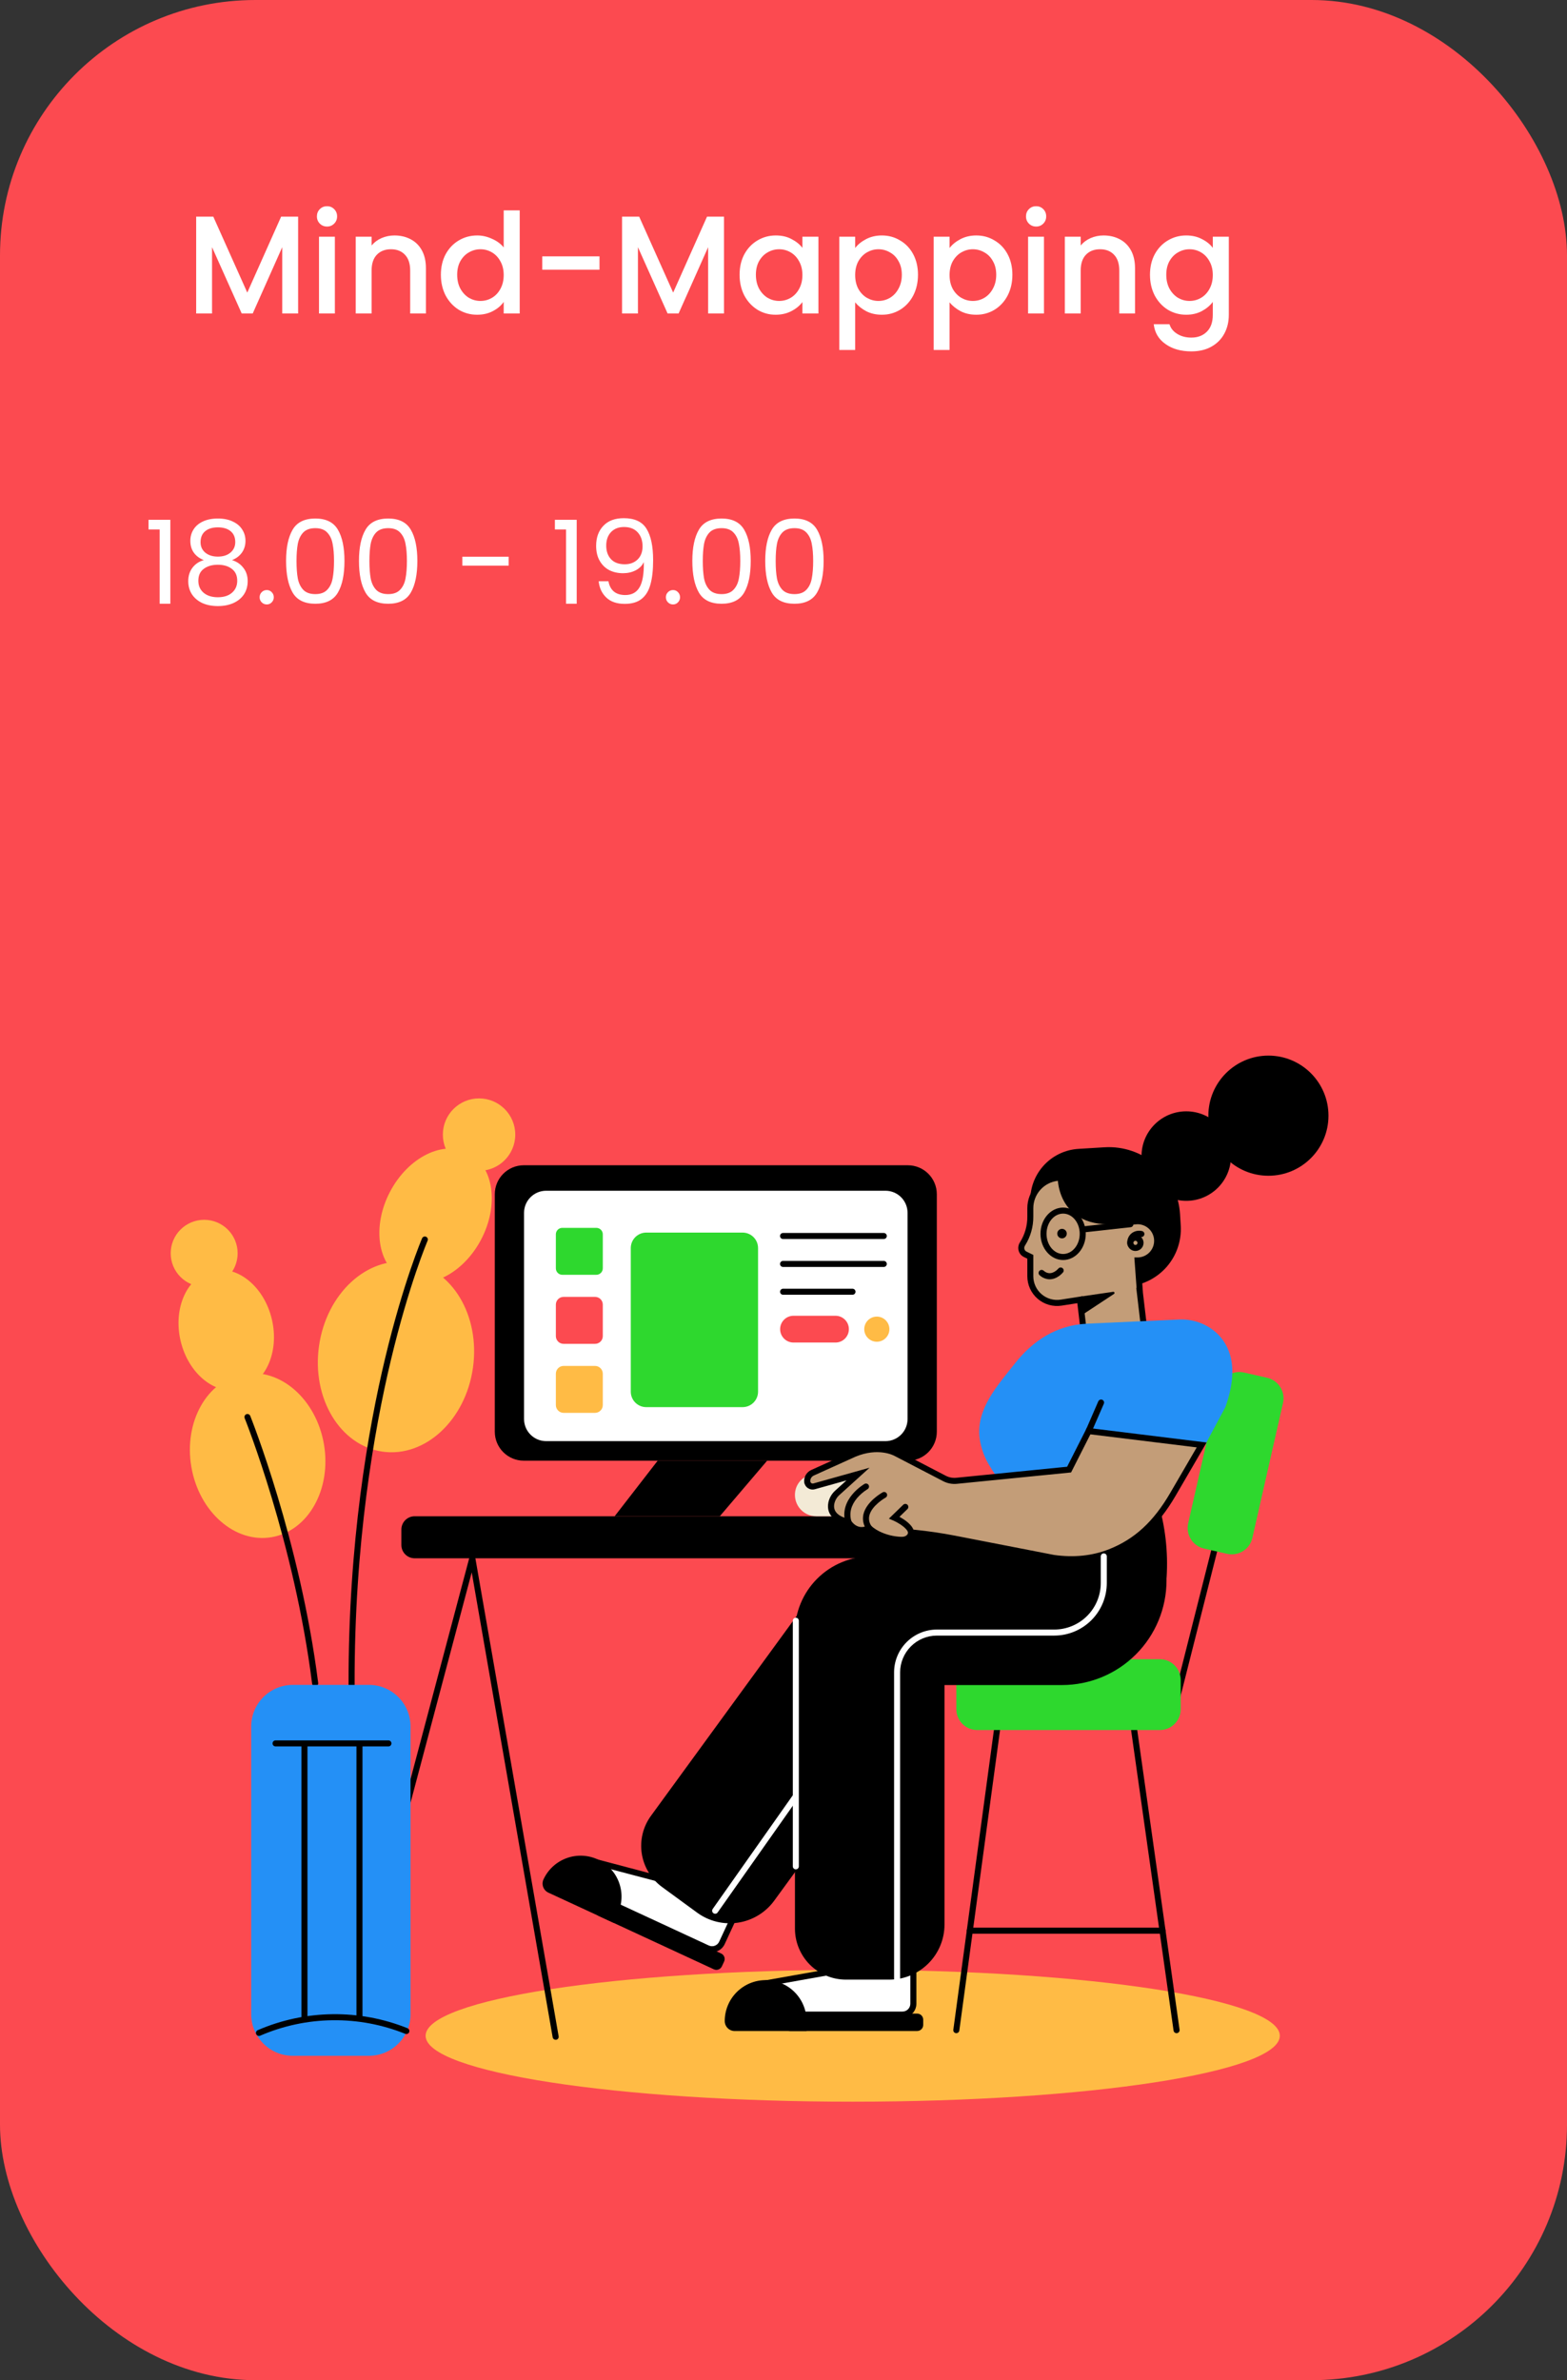 <svg width="135" height="205" viewBox="0 0 135 205" fill="none" xmlns="http://www.w3.org/2000/svg">
<rect x="0" y="0" width="135" height="205" fill="#333333" stroke="none"/>
<g clip-path="url(#clip0_425_996)">
<rect width="135" height="205" rx="22" fill="#FC4A50"/>
<path d="M12.795 45.6V44.77H14.675V52H13.755V45.6H12.795ZM17.558 48.24C17.185 48.093 16.898 47.88 16.698 47.6C16.498 47.32 16.398 46.98 16.398 46.58C16.398 46.22 16.488 45.897 16.668 45.61C16.848 45.317 17.115 45.087 17.468 44.92C17.828 44.747 18.262 44.66 18.768 44.66C19.275 44.66 19.705 44.747 20.058 44.92C20.418 45.087 20.688 45.317 20.868 45.61C21.055 45.897 21.148 46.22 21.148 46.58C21.148 46.967 21.045 47.307 20.838 47.6C20.631 47.887 20.348 48.1 19.988 48.24C20.401 48.367 20.728 48.59 20.968 48.91C21.215 49.223 21.338 49.603 21.338 50.05C21.338 50.483 21.232 50.863 21.018 51.19C20.805 51.51 20.502 51.76 20.108 51.94C19.721 52.113 19.275 52.2 18.768 52.2C18.262 52.2 17.815 52.113 17.428 51.94C17.048 51.76 16.752 51.51 16.538 51.19C16.325 50.863 16.218 50.483 16.218 50.05C16.218 49.603 16.338 49.22 16.578 48.9C16.818 48.58 17.145 48.36 17.558 48.24ZM20.268 46.69C20.268 46.283 20.135 45.97 19.868 45.75C19.602 45.53 19.235 45.42 18.768 45.42C18.308 45.42 17.945 45.53 17.678 45.75C17.412 45.97 17.278 46.287 17.278 46.7C17.278 47.073 17.415 47.373 17.688 47.6C17.968 47.827 18.328 47.94 18.768 47.94C19.215 47.94 19.575 47.827 19.848 47.6C20.128 47.367 20.268 47.063 20.268 46.69ZM18.768 48.64C18.275 48.64 17.872 48.757 17.558 48.99C17.245 49.217 17.088 49.56 17.088 50.02C17.088 50.447 17.238 50.79 17.538 51.05C17.845 51.31 18.255 51.44 18.768 51.44C19.282 51.44 19.688 51.31 19.988 51.05C20.288 50.79 20.438 50.447 20.438 50.02C20.438 49.573 20.285 49.233 19.978 49C19.672 48.76 19.268 48.64 18.768 48.64ZM22.987 52.06C22.813 52.06 22.667 52 22.547 51.88C22.427 51.76 22.367 51.613 22.367 51.44C22.367 51.267 22.427 51.12 22.547 51C22.667 50.88 22.813 50.82 22.987 50.82C23.153 50.82 23.293 50.88 23.407 51C23.527 51.12 23.587 51.267 23.587 51.44C23.587 51.613 23.527 51.76 23.407 51.88C23.293 52 23.153 52.06 22.987 52.06ZM24.646 48.31C24.646 47.163 24.833 46.27 25.206 45.63C25.58 44.983 26.233 44.66 27.166 44.66C28.093 44.66 28.743 44.983 29.116 45.63C29.49 46.27 29.676 47.163 29.676 48.31C29.676 49.477 29.49 50.383 29.116 51.03C28.743 51.677 28.093 52 27.166 52C26.233 52 25.58 51.677 25.206 51.03C24.833 50.383 24.646 49.477 24.646 48.31ZM28.776 48.31C28.776 47.73 28.736 47.24 28.656 46.84C28.583 46.433 28.426 46.107 28.186 45.86C27.953 45.613 27.613 45.49 27.166 45.49C26.713 45.49 26.366 45.613 26.126 45.86C25.893 46.107 25.736 46.433 25.656 46.84C25.583 47.24 25.546 47.73 25.546 48.31C25.546 48.91 25.583 49.413 25.656 49.82C25.736 50.227 25.893 50.553 26.126 50.8C26.366 51.047 26.713 51.17 27.166 51.17C27.613 51.17 27.953 51.047 28.186 50.8C28.426 50.553 28.583 50.227 28.656 49.82C28.736 49.413 28.776 48.91 28.776 48.31ZM30.926 48.31C30.926 47.163 31.112 46.27 31.486 45.63C31.859 44.983 32.512 44.66 33.446 44.66C34.372 44.66 35.022 44.983 35.396 45.63C35.769 46.27 35.956 47.163 35.956 48.31C35.956 49.477 35.769 50.383 35.396 51.03C35.022 51.677 34.372 52 33.446 52C32.512 52 31.859 51.677 31.486 51.03C31.112 50.383 30.926 49.477 30.926 48.31ZM35.056 48.31C35.056 47.73 35.016 47.24 34.936 46.84C34.862 46.433 34.706 46.107 34.466 45.86C34.232 45.613 33.892 45.49 33.446 45.49C32.992 45.49 32.646 45.613 32.406 45.86C32.172 46.107 32.016 46.433 31.936 46.84C31.862 47.24 31.826 47.73 31.826 48.31C31.826 48.91 31.862 49.413 31.936 49.82C32.016 50.227 32.172 50.553 32.406 50.8C32.646 51.047 32.992 51.17 33.446 51.17C33.892 51.17 34.232 51.047 34.466 50.8C34.706 50.553 34.862 50.227 34.936 49.82C35.016 49.413 35.056 48.91 35.056 48.31ZM43.821 47.95V48.72H39.831V47.95H43.821ZM47.805 45.6V44.77H49.685V52H48.765V45.6H47.805ZM52.418 50.06C52.485 50.44 52.638 50.733 52.878 50.94C53.125 51.147 53.455 51.25 53.868 51.25C54.421 51.25 54.828 51.033 55.088 50.6C55.355 50.167 55.481 49.437 55.468 48.41C55.328 48.71 55.095 48.947 54.768 49.12C54.441 49.287 54.078 49.37 53.678 49.37C53.231 49.37 52.831 49.28 52.478 49.1C52.131 48.913 51.858 48.643 51.658 48.29C51.458 47.937 51.358 47.51 51.358 47.01C51.358 46.297 51.565 45.723 51.978 45.29C52.391 44.85 52.978 44.63 53.738 44.63C54.671 44.63 55.325 44.933 55.698 45.54C56.078 46.147 56.268 47.05 56.268 48.25C56.268 49.09 56.191 49.783 56.038 50.33C55.891 50.877 55.638 51.293 55.278 51.58C54.925 51.867 54.438 52.01 53.818 52.01C53.138 52.01 52.608 51.827 52.228 51.46C51.848 51.093 51.631 50.627 51.578 50.06H52.418ZM53.828 48.6C54.275 48.6 54.641 48.463 54.928 48.19C55.215 47.91 55.358 47.533 55.358 47.06C55.358 46.56 55.218 46.157 54.938 45.85C54.658 45.543 54.265 45.39 53.758 45.39C53.291 45.39 52.918 45.537 52.638 45.83C52.365 46.123 52.228 46.51 52.228 46.99C52.228 47.477 52.365 47.867 52.638 48.16C52.911 48.453 53.308 48.6 53.828 48.6ZM57.987 52.06C57.813 52.06 57.667 52 57.547 51.88C57.427 51.76 57.367 51.613 57.367 51.44C57.367 51.267 57.427 51.12 57.547 51C57.667 50.88 57.813 50.82 57.987 50.82C58.153 50.82 58.293 50.88 58.407 51C58.527 51.12 58.587 51.267 58.587 51.44C58.587 51.613 58.527 51.76 58.407 51.88C58.293 52 58.153 52.06 57.987 52.06ZM59.646 48.31C59.646 47.163 59.833 46.27 60.206 45.63C60.58 44.983 61.233 44.66 62.166 44.66C63.093 44.66 63.743 44.983 64.116 45.63C64.49 46.27 64.676 47.163 64.676 48.31C64.676 49.477 64.49 50.383 64.116 51.03C63.743 51.677 63.093 52 62.166 52C61.233 52 60.58 51.677 60.206 51.03C59.833 50.383 59.646 49.477 59.646 48.31ZM63.776 48.31C63.776 47.73 63.736 47.24 63.656 46.84C63.583 46.433 63.426 46.107 63.186 45.86C62.953 45.613 62.613 45.49 62.166 45.49C61.713 45.49 61.366 45.613 61.126 45.86C60.893 46.107 60.736 46.433 60.656 46.84C60.583 47.24 60.546 47.73 60.546 48.31C60.546 48.91 60.583 49.413 60.656 49.82C60.736 50.227 60.893 50.553 61.126 50.8C61.366 51.047 61.713 51.17 62.166 51.17C62.613 51.17 62.953 51.047 63.186 50.8C63.426 50.553 63.583 50.227 63.656 49.82C63.736 49.413 63.776 48.91 63.776 48.31ZM65.926 48.31C65.926 47.163 66.112 46.27 66.486 45.63C66.859 44.983 67.512 44.66 68.446 44.66C69.372 44.66 70.022 44.983 70.396 45.63C70.769 46.27 70.956 47.163 70.956 48.31C70.956 49.477 70.769 50.383 70.396 51.03C70.022 51.677 69.372 52 68.446 52C67.512 52 66.859 51.677 66.486 51.03C66.112 50.383 65.926 49.477 65.926 48.31ZM70.056 48.31C70.056 47.73 70.016 47.24 69.936 46.84C69.862 46.433 69.706 46.107 69.466 45.86C69.232 45.613 68.892 45.49 68.446 45.49C67.992 45.49 67.646 45.613 67.406 45.86C67.172 46.107 67.016 46.433 66.936 46.84C66.862 47.24 66.826 47.73 66.826 48.31C66.826 48.91 66.862 49.413 66.936 49.82C67.016 50.227 67.172 50.553 67.406 50.8C67.646 51.047 67.992 51.17 68.446 51.17C68.892 51.17 69.232 51.047 69.466 50.8C69.706 50.553 69.862 50.227 69.936 49.82C70.016 49.413 70.056 48.91 70.056 48.31Z" fill="white"/>
<path d="M25.684 18.66V27H24.316V21.288L21.772 27H20.824L18.268 21.288V27H16.9V18.66H18.376L21.304 25.2L24.22 18.66H25.684ZM28.178 19.512C27.93 19.512 27.722 19.428 27.554 19.26C27.386 19.092 27.302 18.884 27.302 18.636C27.302 18.388 27.386 18.18 27.554 18.012C27.722 17.844 27.93 17.76 28.178 17.76C28.418 17.76 28.622 17.844 28.79 18.012C28.958 18.18 29.042 18.388 29.042 18.636C29.042 18.884 28.958 19.092 28.79 19.26C28.622 19.428 28.418 19.512 28.178 19.512ZM28.85 20.388V27H27.482V20.388H28.85ZM33.982 20.28C34.502 20.28 34.966 20.388 35.374 20.604C35.79 20.82 36.114 21.14 36.346 21.564C36.578 21.988 36.694 22.5 36.694 23.1V27H35.338V23.304C35.338 22.712 35.19 22.26 34.894 21.948C34.598 21.628 34.194 21.468 33.682 21.468C33.17 21.468 32.762 21.628 32.458 21.948C32.162 22.26 32.014 22.712 32.014 23.304V27H30.646V20.388H32.014V21.144C32.238 20.872 32.522 20.66 32.866 20.508C33.218 20.356 33.59 20.28 33.982 20.28ZM37.983 23.664C37.983 23 38.119 22.412 38.391 21.9C38.671 21.388 39.047 20.992 39.519 20.712C39.999 20.424 40.531 20.28 41.115 20.28C41.547 20.28 41.971 20.376 42.387 20.568C42.811 20.752 43.147 21 43.395 21.312V18.12H44.775V27H43.395V26.004C43.171 26.324 42.859 26.588 42.459 26.796C42.067 27.004 41.615 27.108 41.103 27.108C40.527 27.108 39.999 26.964 39.519 26.676C39.047 26.38 38.671 25.972 38.391 25.452C38.119 24.924 37.983 24.328 37.983 23.664ZM43.395 23.688C43.395 23.232 43.299 22.836 43.107 22.5C42.923 22.164 42.679 21.908 42.375 21.732C42.071 21.556 41.743 21.468 41.391 21.468C41.039 21.468 40.711 21.556 40.407 21.732C40.103 21.9 39.855 22.152 39.663 22.488C39.479 22.816 39.387 23.208 39.387 23.664C39.387 24.12 39.479 24.52 39.663 24.864C39.855 25.208 40.103 25.472 40.407 25.656C40.719 25.832 41.047 25.92 41.391 25.92C41.743 25.92 42.071 25.832 42.375 25.656C42.679 25.48 42.923 25.224 43.107 24.888C43.299 24.544 43.395 24.144 43.395 23.688ZM51.648 22.08V23.232H46.716V22.08H51.648ZM62.375 18.66V27H61.007V21.288L58.463 27H57.515L54.959 21.288V27H53.591V18.66H55.067L57.995 25.2L60.911 18.66H62.375ZM63.717 23.664C63.717 23 63.853 22.412 64.125 21.9C64.405 21.388 64.781 20.992 65.253 20.712C65.733 20.424 66.261 20.28 66.837 20.28C67.357 20.28 67.809 20.384 68.193 20.592C68.585 20.792 68.897 21.044 69.129 21.348V20.388H70.509V27H69.129V26.016C68.897 26.328 68.581 26.588 68.181 26.796C67.781 27.004 67.325 27.108 66.813 27.108C66.245 27.108 65.725 26.964 65.253 26.676C64.781 26.38 64.405 25.972 64.125 25.452C63.853 24.924 63.717 24.328 63.717 23.664ZM69.129 23.688C69.129 23.232 69.033 22.836 68.841 22.5C68.657 22.164 68.413 21.908 68.109 21.732C67.805 21.556 67.477 21.468 67.125 21.468C66.773 21.468 66.445 21.556 66.141 21.732C65.837 21.9 65.589 22.152 65.397 22.488C65.213 22.816 65.121 23.208 65.121 23.664C65.121 24.12 65.213 24.52 65.397 24.864C65.589 25.208 65.837 25.472 66.141 25.656C66.453 25.832 66.781 25.92 67.125 25.92C67.477 25.92 67.805 25.832 68.109 25.656C68.413 25.48 68.657 25.224 68.841 24.888C69.033 24.544 69.129 24.144 69.129 23.688ZM73.674 21.36C73.906 21.056 74.222 20.8 74.622 20.592C75.022 20.384 75.474 20.28 75.978 20.28C76.554 20.28 77.078 20.424 77.55 20.712C78.03 20.992 78.406 21.388 78.678 21.9C78.95 22.412 79.086 23 79.086 23.664C79.086 24.328 78.95 24.924 78.678 25.452C78.406 25.972 78.03 26.38 77.55 26.676C77.078 26.964 76.554 27.108 75.978 27.108C75.474 27.108 75.026 27.008 74.634 26.808C74.242 26.6 73.922 26.344 73.674 26.04V30.144H72.306V20.388H73.674V21.36ZM77.694 23.664C77.694 23.208 77.598 22.816 77.406 22.488C77.222 22.152 76.974 21.9 76.662 21.732C76.358 21.556 76.03 21.468 75.678 21.468C75.334 21.468 75.006 21.556 74.694 21.732C74.39 21.908 74.142 22.164 73.95 22.5C73.766 22.836 73.674 23.232 73.674 23.688C73.674 24.144 73.766 24.544 73.95 24.888C74.142 25.224 74.39 25.48 74.694 25.656C75.006 25.832 75.334 25.92 75.678 25.92C76.03 25.92 76.358 25.832 76.662 25.656C76.974 25.472 77.222 25.208 77.406 24.864C77.598 24.52 77.694 24.12 77.694 23.664ZM81.807 21.36C82.039 21.056 82.355 20.8 82.755 20.592C83.155 20.384 83.607 20.28 84.111 20.28C84.687 20.28 85.211 20.424 85.683 20.712C86.163 20.992 86.539 21.388 86.811 21.9C87.083 22.412 87.219 23 87.219 23.664C87.219 24.328 87.083 24.924 86.811 25.452C86.539 25.972 86.163 26.38 85.683 26.676C85.211 26.964 84.687 27.108 84.111 27.108C83.607 27.108 83.159 27.008 82.767 26.808C82.375 26.6 82.055 26.344 81.807 26.04V30.144H80.439V20.388H81.807V21.36ZM85.827 23.664C85.827 23.208 85.731 22.816 85.539 22.488C85.355 22.152 85.107 21.9 84.795 21.732C84.491 21.556 84.163 21.468 83.811 21.468C83.467 21.468 83.139 21.556 82.827 21.732C82.523 21.908 82.275 22.164 82.083 22.5C81.899 22.836 81.807 23.232 81.807 23.688C81.807 24.144 81.899 24.544 82.083 24.888C82.275 25.224 82.523 25.48 82.827 25.656C83.139 25.832 83.467 25.92 83.811 25.92C84.163 25.92 84.491 25.832 84.795 25.656C85.107 25.472 85.355 25.208 85.539 24.864C85.731 24.52 85.827 24.12 85.827 23.664ZM89.268 19.512C89.02 19.512 88.812 19.428 88.644 19.26C88.476 19.092 88.392 18.884 88.392 18.636C88.392 18.388 88.476 18.18 88.644 18.012C88.812 17.844 89.02 17.76 89.268 17.76C89.508 17.76 89.712 17.844 89.88 18.012C90.048 18.18 90.132 18.388 90.132 18.636C90.132 18.884 90.048 19.092 89.88 19.26C89.712 19.428 89.508 19.512 89.268 19.512ZM89.94 20.388V27H88.572V20.388H89.94ZM95.072 20.28C95.592 20.28 96.056 20.388 96.464 20.604C96.88 20.82 97.204 21.14 97.436 21.564C97.668 21.988 97.784 22.5 97.784 23.1V27H96.428V23.304C96.428 22.712 96.28 22.26 95.984 21.948C95.688 21.628 95.284 21.468 94.772 21.468C94.26 21.468 93.852 21.628 93.548 21.948C93.252 22.26 93.104 22.712 93.104 23.304V27H91.736V20.388H93.104V21.144C93.328 20.872 93.612 20.66 93.956 20.508C94.308 20.356 94.68 20.28 95.072 20.28ZM102.193 20.28C102.705 20.28 103.157 20.384 103.549 20.592C103.949 20.792 104.261 21.044 104.485 21.348V20.388H105.865V27.108C105.865 27.716 105.737 28.256 105.481 28.728C105.225 29.208 104.853 29.584 104.365 29.856C103.885 30.128 103.309 30.264 102.637 30.264C101.741 30.264 100.997 30.052 100.405 29.628C99.813 29.212 99.477 28.644 99.397 27.924H100.753C100.857 28.268 101.077 28.544 101.413 28.752C101.757 28.968 102.165 29.076 102.637 29.076C103.189 29.076 103.633 28.908 103.969 28.572C104.313 28.236 104.485 27.748 104.485 27.108V26.004C104.253 26.316 103.937 26.58 103.537 26.796C103.145 27.004 102.697 27.108 102.193 27.108C101.617 27.108 101.089 26.964 100.609 26.676C100.137 26.38 99.761 25.972 99.481 25.452C99.209 24.924 99.073 24.328 99.073 23.664C99.073 23 99.209 22.412 99.481 21.9C99.761 21.388 100.137 20.992 100.609 20.712C101.089 20.424 101.617 20.28 102.193 20.28ZM104.485 23.688C104.485 23.232 104.389 22.836 104.197 22.5C104.013 22.164 103.769 21.908 103.465 21.732C103.161 21.556 102.833 21.468 102.481 21.468C102.129 21.468 101.801 21.556 101.497 21.732C101.193 21.9 100.945 22.152 100.753 22.488C100.569 22.816 100.477 23.208 100.477 23.664C100.477 24.12 100.569 24.52 100.753 24.864C100.945 25.208 101.193 25.472 101.497 25.656C101.809 25.832 102.137 25.92 102.481 25.92C102.833 25.92 103.161 25.832 103.465 25.656C103.769 25.48 104.013 25.224 104.197 24.888C104.389 24.544 104.485 24.144 104.485 23.688Z" fill="white"/>
<path d="M73.462 181.014C93.784 181.014 110.258 178.472 110.258 175.337C110.258 172.201 93.784 169.66 73.462 169.66C53.141 169.66 36.667 172.201 36.667 175.337C36.667 178.472 53.141 181.014 73.462 181.014Z" fill="#FFBB45"/>
<path d="M51.508 163.905L51.316 164.319C51.195 164.581 51.309 164.891 51.571 165.013L61.498 169.612C61.76 169.734 62.07 169.62 62.191 169.358L62.383 168.944C62.505 168.682 62.391 168.371 62.129 168.25L52.202 163.65C51.94 163.529 51.629 163.643 51.508 163.905Z" fill="black"/>
<path d="M51.717 160.488L56.657 161.788L63.33 164.881L62.191 167.34C62.087 167.565 61.898 167.739 61.665 167.825C61.432 167.91 61.175 167.899 60.95 167.795L52.166 163.726L51.717 160.488Z" fill="white"/>
<path d="M61.341 168.14C61.168 168.14 60.998 168.102 60.841 168.029L51.928 163.902L51.408 160.132L56.769 161.548L63.676 164.76L62.427 167.456C62.33 167.661 62.176 167.835 61.983 167.956C61.791 168.077 61.569 168.141 61.341 168.14V168.14ZM52.405 163.55L61.059 167.56C61.14 167.598 61.227 167.62 61.317 167.624C61.406 167.628 61.495 167.614 61.578 167.583C61.662 167.552 61.739 167.505 61.805 167.445C61.87 167.384 61.923 167.311 61.96 167.23L62.991 165.006L56.569 162.03L52.028 160.835L52.405 163.55Z" fill="black"/>
<path d="M52.86 165.608L47.241 163.008C47.035 162.912 46.875 162.738 46.796 162.524C46.718 162.31 46.727 162.074 46.823 161.867V161.867C47.216 161.019 47.93 160.362 48.807 160.041C49.685 159.719 50.654 159.759 51.503 160.151V160.151C51.923 160.346 52.3 160.621 52.614 160.962C52.927 161.302 53.171 161.701 53.33 162.136C53.489 162.571 53.562 163.032 53.542 163.495C53.523 163.957 53.413 164.412 53.219 164.831L52.86 165.608Z" fill="black"/>
<path d="M97.082 110.796L94.2 110.971C92.883 111.051 91.588 110.605 90.6 109.73C89.613 108.856 89.013 107.625 88.932 106.308L88.77 103.629C88.735 103.049 88.814 102.468 89.003 101.919C89.193 101.37 89.489 100.864 89.874 100.429C90.259 99.995 90.726 99.64 91.248 99.386C91.77 99.132 92.337 98.984 92.917 98.949L95.163 98.812C96.789 98.715 98.386 99.267 99.605 100.347C100.824 101.426 101.564 102.946 101.663 104.571L101.723 105.559C101.802 106.869 101.357 108.157 100.487 109.139C99.617 110.121 98.392 110.717 97.082 110.796V110.796Z" fill="black"/>
<path d="M47.872 175.68C47.81 175.681 47.75 175.66 47.702 175.62C47.654 175.581 47.622 175.525 47.612 175.464L40.64 135.423L30.006 175.443C29.987 175.508 29.943 175.562 29.885 175.595C29.826 175.628 29.757 175.637 29.692 175.621C29.627 175.604 29.571 175.562 29.535 175.505C29.5 175.448 29.488 175.379 29.503 175.313L40.744 133L48.128 175.38C48.14 175.447 48.124 175.516 48.086 175.573C48.047 175.629 47.987 175.667 47.92 175.68C47.904 175.681 47.888 175.681 47.872 175.68Z" fill="black"/>
<path d="M88.368 130.592H35.722C35.091 130.592 34.579 131.104 34.579 131.735V133.069C34.579 133.7 35.091 134.211 35.722 134.211H88.368C88.999 134.211 89.511 133.7 89.511 133.069V131.735C89.511 131.104 88.999 130.592 88.368 130.592Z" fill="black"/>
<path d="M78.21 100.361H45.125C43.745 100.361 42.627 101.479 42.627 102.859V123.307C42.627 124.687 43.745 125.805 45.125 125.805H78.21C79.59 125.805 80.709 124.687 80.709 123.307V102.859C80.709 101.479 79.59 100.361 78.21 100.361Z" fill="black"/>
<path d="M76.284 102.556H47.052C46 102.556 45.147 103.409 45.147 104.461V122.217C45.147 123.269 46 124.122 47.052 124.122H76.284C77.335 124.122 78.188 123.269 78.188 122.217V104.461C78.188 103.409 77.335 102.556 76.284 102.556Z" fill="white"/>
<path d="M63.974 106.16H55.677C54.94 106.16 54.343 106.757 54.343 107.494V119.861C54.343 120.597 54.94 121.194 55.677 121.194H63.974C64.71 121.194 65.308 120.597 65.308 119.861V107.494C65.308 106.757 64.71 106.16 63.974 106.16Z" fill="#2ED82E"/>
<path d="M51.374 105.752H48.445C48.137 105.752 47.888 106.001 47.888 106.309V109.238C47.888 109.546 48.137 109.796 48.445 109.796H51.374C51.682 109.796 51.932 109.546 51.932 109.238V106.309C51.932 106.001 51.682 105.752 51.374 105.752Z" fill="#2ED82E"/>
<path d="M51.266 111.698H48.553C48.185 111.698 47.888 111.996 47.888 112.363V115.077C47.888 115.444 48.185 115.742 48.553 115.742H51.266C51.634 115.742 51.932 115.444 51.932 115.077V112.363C51.932 111.996 51.634 111.698 51.266 111.698Z" fill="#FC4A50"/>
<path d="M51.258 117.643H48.561C48.189 117.643 47.888 117.944 47.888 118.316V121.014C47.888 121.386 48.189 121.687 48.561 121.687H51.258C51.63 121.687 51.932 121.386 51.932 121.014V118.316C51.932 117.944 51.63 117.643 51.258 117.643Z" fill="#FFBB45"/>
<path d="M76.139 106.714H67.46C67.391 106.714 67.325 106.686 67.276 106.638C67.228 106.589 67.2 106.523 67.2 106.454C67.2 106.385 67.228 106.319 67.276 106.27C67.325 106.221 67.391 106.194 67.46 106.194H76.139C76.208 106.194 76.274 106.221 76.323 106.27C76.372 106.319 76.399 106.385 76.399 106.454C76.399 106.523 76.372 106.589 76.323 106.638C76.274 106.686 76.208 106.714 76.139 106.714Z" fill="black"/>
<path d="M76.139 109.12H67.46C67.391 109.12 67.325 109.093 67.276 109.044C67.228 108.995 67.2 108.929 67.2 108.86C67.2 108.791 67.228 108.725 67.276 108.676C67.325 108.627 67.391 108.6 67.46 108.6H76.139C76.208 108.6 76.274 108.627 76.323 108.676C76.372 108.725 76.399 108.791 76.399 108.86C76.399 108.929 76.372 108.995 76.323 109.044C76.274 109.093 76.208 109.12 76.139 109.12Z" fill="black"/>
<path d="M73.444 111.515H67.464C67.395 111.515 67.329 111.487 67.28 111.438C67.231 111.39 67.204 111.324 67.204 111.255C67.204 111.186 67.231 111.12 67.28 111.071C67.329 111.022 67.395 110.995 67.464 110.995H73.444C73.513 110.995 73.579 111.022 73.628 111.071C73.677 111.12 73.704 111.186 73.704 111.255C73.704 111.324 73.677 111.39 73.628 111.438C73.579 111.487 73.513 111.515 73.444 111.515Z" fill="black"/>
<path d="M71.979 113.324H68.363C67.726 113.324 67.21 113.84 67.21 114.477C67.21 115.114 67.726 115.63 68.363 115.63H71.979C72.616 115.63 73.132 115.114 73.132 114.477C73.132 113.84 72.616 113.324 71.979 113.324Z" fill="#FC4A50"/>
<path d="M75.54 115.561C76.138 115.561 76.623 115.077 76.623 114.479C76.623 113.881 76.138 113.396 75.54 113.396C74.942 113.396 74.457 113.881 74.457 114.479C74.457 115.077 74.942 115.561 75.54 115.561Z" fill="#FFBB45"/>
<path d="M62.011 130.592H52.952L56.661 125.805H66.091L62.011 130.592Z" fill="black"/>
<path d="M101.181 147.361C101.16 147.361 101.138 147.358 101.117 147.353C101.084 147.345 101.053 147.33 101.026 147.309C100.998 147.289 100.975 147.263 100.958 147.234C100.94 147.205 100.929 147.172 100.924 147.138C100.919 147.105 100.92 147.07 100.929 147.037L104.35 133.517C104.368 133.45 104.411 133.393 104.47 133.358C104.53 133.323 104.601 133.313 104.668 133.33C104.735 133.347 104.792 133.39 104.827 133.45C104.862 133.509 104.872 133.58 104.855 133.647L101.433 147.167C101.419 147.223 101.386 147.272 101.34 147.307C101.295 147.342 101.239 147.361 101.181 147.361Z" fill="black"/>
<path d="M82.389 175.112C82.378 175.113 82.366 175.113 82.354 175.112C82.32 175.107 82.288 175.096 82.258 175.079C82.229 175.062 82.203 175.039 82.182 175.012C82.161 174.985 82.146 174.954 82.137 174.921C82.128 174.888 82.126 174.853 82.131 174.819L85.632 148.974C85.636 148.94 85.647 148.907 85.665 148.877C85.682 148.847 85.705 148.821 85.732 148.8C85.76 148.779 85.791 148.764 85.824 148.755C85.857 148.746 85.892 148.744 85.926 148.749C85.96 148.753 85.993 148.764 86.023 148.782C86.053 148.799 86.079 148.822 86.1 148.849C86.121 148.876 86.136 148.908 86.145 148.941C86.154 148.974 86.156 149.009 86.152 149.043L82.647 174.887C82.638 174.949 82.608 175.006 82.56 175.048C82.513 175.089 82.452 175.112 82.389 175.112V175.112Z" fill="black"/>
<path d="M105 119.584L102.363 131.2C102.14 132.18 102.754 133.154 103.734 133.376L105.719 133.827C106.699 134.049 107.673 133.436 107.895 132.456L110.532 120.84C110.755 119.86 110.141 118.886 109.161 118.664L107.176 118.213C106.197 117.991 105.222 118.604 105 119.584Z" fill="#2ED82E"/>
<path d="M101.364 175.112C101.301 175.113 101.24 175.09 101.192 175.049C101.144 175.008 101.113 174.951 101.104 174.888L97.45 149.042C97.44 148.973 97.459 148.903 97.501 148.847C97.542 148.792 97.605 148.755 97.674 148.745C97.743 148.736 97.813 148.754 97.868 148.796C97.924 148.838 97.96 148.9 97.97 148.969L101.623 174.816C101.633 174.884 101.615 174.953 101.573 175.008C101.532 175.063 101.47 175.1 101.402 175.109C101.39 175.112 101.377 175.112 101.364 175.112V175.112Z" fill="black"/>
<path d="M100.154 166.545H83.549C83.48 166.545 83.414 166.518 83.365 166.469C83.317 166.42 83.289 166.354 83.289 166.285C83.289 166.216 83.317 166.15 83.365 166.101C83.414 166.052 83.48 166.025 83.549 166.025H100.154C100.223 166.025 100.289 166.052 100.338 166.101C100.387 166.15 100.414 166.216 100.414 166.285C100.414 166.354 100.387 166.42 100.338 166.469C100.289 166.518 100.223 166.545 100.154 166.545Z" fill="black"/>
<path d="M99.924 142.906H84.186C83.194 142.906 82.389 143.71 82.389 144.702V147.209C82.389 148.201 83.194 149.005 84.186 149.005H99.924C100.916 149.005 101.72 148.201 101.72 147.209V144.702C101.72 143.71 100.916 142.906 99.924 142.906Z" fill="#2ED82E"/>
<path d="M102.199 103.426C104.328 103.426 106.053 101.7 106.053 99.572C106.053 97.443 104.328 95.717 102.199 95.717C100.07 95.717 98.344 97.443 98.344 99.572C98.344 101.7 100.07 103.426 102.199 103.426Z" fill="black"/>
<path d="M109.276 101.265C112.134 101.265 114.45 98.949 114.45 96.091C114.45 93.234 112.134 90.917 109.276 90.917C106.419 90.917 104.102 93.234 104.102 96.091C104.102 98.949 106.419 101.265 109.276 101.265Z" fill="black"/>
<path d="M99.681 106.867C99.681 106.419 99.503 105.989 99.186 105.672C98.869 105.355 98.439 105.177 97.991 105.177C97.912 105.178 97.832 105.184 97.754 105.195L97.43 100.76L91.121 101.437C90.474 101.506 89.874 101.812 89.439 102.297C89.003 102.781 88.762 103.41 88.762 104.062V104.775C88.768 105.603 88.538 106.414 88.099 107.115L88.087 107.132V107.139C88.04 107.211 88.007 107.293 87.994 107.378C87.98 107.464 87.984 107.551 88.007 107.635C88.03 107.719 88.07 107.796 88.125 107.863C88.18 107.93 88.249 107.985 88.326 108.023L88.766 108.239V109.91C88.766 110.243 88.838 110.571 88.977 110.873C89.116 111.175 89.318 111.443 89.571 111.659C89.823 111.875 90.12 112.034 90.439 112.125C90.759 112.215 91.095 112.236 91.423 112.184L93.043 111.932L93.368 114.71L98.525 114.102L98.175 111.136H98.191L98.002 108.556C98.448 108.553 98.875 108.373 99.189 108.057C99.504 107.741 99.68 107.313 99.681 106.867V106.867Z" fill="#C39D78"/>
<path d="M93.141 114.999L92.814 112.24L91.462 112.451C91.097 112.508 90.723 112.485 90.368 112.384C90.012 112.283 89.682 112.106 89.401 111.866C89.12 111.625 88.895 111.327 88.74 110.991C88.586 110.655 88.506 110.289 88.506 109.919V108.408L88.211 108.263C88.101 108.21 88.004 108.134 87.925 108.04C87.847 107.946 87.79 107.836 87.757 107.719C87.725 107.598 87.718 107.473 87.737 107.349C87.756 107.226 87.8 107.108 87.868 107.004L87.882 106.981C88.296 106.322 88.513 105.557 88.506 104.778V104.064C88.505 103.348 88.769 102.658 89.247 102.125C89.725 101.593 90.384 101.256 91.096 101.181L97.672 100.475L97.997 104.92C98.483 104.929 98.947 105.12 99.3 105.454C99.652 105.789 99.867 106.243 99.903 106.727C99.938 107.211 99.791 107.692 99.492 108.074C99.192 108.456 98.76 108.712 98.281 108.792L98.467 111.355L98.818 114.329L93.141 114.999ZM93.27 111.639L93.598 114.421L98.239 113.874L97.891 110.919H97.917L97.726 108.3H98.004C98.383 108.299 98.746 108.147 99.014 107.878C99.281 107.609 99.431 107.245 99.43 106.866C99.429 106.487 99.277 106.123 99.008 105.856C98.739 105.588 98.375 105.439 97.996 105.44C97.929 105.44 97.862 105.446 97.796 105.455L97.52 105.494L97.19 101.05L91.148 101.7C90.563 101.761 90.023 102.037 89.63 102.474C89.238 102.911 89.021 103.478 89.022 104.066V104.779C89.028 105.657 88.784 106.519 88.316 107.262L88.303 107.283C88.275 107.327 88.256 107.375 88.247 107.427C88.239 107.478 88.242 107.531 88.255 107.581C88.268 107.628 88.291 107.672 88.322 107.709C88.353 107.746 88.392 107.777 88.436 107.798L89.022 108.084V109.918C89.022 110.213 89.086 110.504 89.209 110.772C89.332 111.039 89.512 111.277 89.736 111.469C89.96 111.66 90.222 111.801 90.506 111.882C90.789 111.963 91.087 111.981 91.378 111.936L93.27 111.639Z" fill="black"/>
<path d="M90.43 110.182C90.364 110.182 90.298 110.176 90.233 110.165C89.981 110.122 89.748 110.006 89.562 109.832C89.51 109.786 89.479 109.721 89.475 109.651C89.472 109.582 89.496 109.514 89.542 109.462C89.589 109.41 89.654 109.379 89.723 109.375C89.793 109.372 89.861 109.396 89.913 109.442C90.026 109.547 90.166 109.618 90.317 109.647C90.798 109.726 91.176 109.257 91.18 109.257C91.224 109.205 91.285 109.173 91.352 109.166C91.419 109.159 91.486 109.178 91.538 109.22C91.591 109.261 91.626 109.321 91.636 109.388C91.645 109.454 91.629 109.522 91.59 109.576C91.562 109.606 91.103 110.182 90.43 110.182Z" fill="black"/>
<path d="M91.495 106.658C91.721 106.658 91.904 106.474 91.904 106.248C91.904 106.022 91.721 105.839 91.495 105.839C91.269 105.839 91.085 106.022 91.085 106.248C91.085 106.474 91.269 106.658 91.495 106.658Z" fill="black"/>
<path d="M97.819 107.745C97.681 107.745 97.546 107.704 97.431 107.627C97.316 107.55 97.226 107.441 97.173 107.313C97.12 107.185 97.106 107.044 97.133 106.909C97.16 106.773 97.227 106.648 97.325 106.551C97.422 106.453 97.547 106.386 97.683 106.359C97.819 106.332 97.959 106.346 98.087 106.399C98.215 106.452 98.324 106.542 98.401 106.657C98.478 106.772 98.519 106.907 98.519 107.045C98.519 107.231 98.445 107.409 98.314 107.54C98.183 107.671 98.005 107.745 97.819 107.745V107.745ZM97.819 106.866C97.784 106.866 97.749 106.876 97.72 106.896C97.69 106.916 97.667 106.944 97.653 106.977C97.64 107.009 97.636 107.045 97.643 107.08C97.65 107.115 97.667 107.147 97.692 107.172C97.718 107.197 97.749 107.214 97.784 107.221C97.819 107.228 97.855 107.225 97.888 107.211C97.921 107.197 97.949 107.174 97.968 107.145C97.988 107.115 97.999 107.081 97.999 107.045C97.999 106.998 97.98 106.952 97.946 106.918C97.912 106.885 97.867 106.866 97.819 106.866V106.866Z" fill="black"/>
<path d="M93.633 114.008L101.545 113.649C102.728 113.583 103.89 113.987 104.777 114.774C105.917 115.814 106.809 117.723 105.567 121.194L103.82 124.451L93.94 123.255L92.233 126.575L86.032 127.284C85.879 127.301 85.404 126.484 85.338 126.381C84.844 125.629 84.523 124.777 84.397 123.887C84.072 121.349 85.957 119.311 87.416 117.456C88.966 115.477 91.025 114.126 93.633 114.008Z" fill="#2490F6"/>
<path d="M97.395 107.42C97.334 107.421 97.275 107.4 97.227 107.362C97.18 107.324 97.147 107.27 97.135 107.21C97.1 107.035 97.111 106.854 97.168 106.685C97.224 106.516 97.324 106.364 97.458 106.246C97.587 106.138 97.74 106.062 97.904 106.025C98.068 105.988 98.239 105.99 98.402 106.031C98.434 106.04 98.465 106.056 98.492 106.077C98.519 106.098 98.542 106.124 98.559 106.154C98.576 106.184 98.586 106.216 98.591 106.25C98.595 106.284 98.592 106.319 98.583 106.352C98.574 106.385 98.558 106.415 98.537 106.442C98.516 106.469 98.49 106.492 98.46 106.509C98.43 106.526 98.398 106.536 98.364 106.541C98.33 106.545 98.295 106.542 98.263 106.533C98.183 106.514 98.1 106.513 98.02 106.531C97.94 106.548 97.865 106.584 97.801 106.636C97.736 106.694 97.688 106.768 97.66 106.851C97.633 106.934 97.628 107.022 97.645 107.108C97.652 107.141 97.652 107.176 97.645 107.209C97.639 107.243 97.626 107.275 97.607 107.303C97.588 107.332 97.564 107.356 97.536 107.375C97.507 107.394 97.476 107.408 97.442 107.414C97.427 107.417 97.411 107.419 97.395 107.42V107.42Z" fill="black"/>
<path d="M91.124 101.44C91.124 101.44 91.04 106.677 97.808 105.19L97.433 100.762L91.124 101.44Z" fill="black"/>
<path d="M91.59 108.523C90.516 108.523 89.64 107.511 89.64 106.264C89.64 105.017 90.514 104.005 91.59 104.005C92.665 104.005 93.54 105.019 93.54 106.264C93.54 107.509 92.665 108.523 91.59 108.523ZM91.59 104.525C90.802 104.525 90.16 105.305 90.16 106.264C90.16 107.223 90.8 108.003 91.59 108.003C92.379 108.003 93.02 107.223 93.02 106.264C93.02 105.305 92.38 104.525 91.59 104.525V104.525Z" fill="black"/>
<path d="M100.497 135.886H90.56V129.289H99.742C100.391 131.424 100.648 133.659 100.502 135.886H100.497Z" fill="black"/>
<path d="M75.445 130.592H70.326C70.04 130.593 69.759 130.527 69.504 130.4C69.248 130.273 69.026 130.088 68.854 129.86C68.683 129.632 68.566 129.368 68.515 129.087C68.463 128.807 68.477 128.518 68.556 128.244V128.244C68.663 127.876 68.887 127.553 69.194 127.323C69.501 127.093 69.874 126.969 70.258 126.969H75.511C75.881 126.969 76.242 127.084 76.542 127.3C76.843 127.515 77.069 127.819 77.188 128.169V128.169C77.282 128.445 77.308 128.74 77.264 129.029C77.221 129.317 77.11 129.592 76.939 129.828C76.769 130.065 76.544 130.258 76.284 130.391C76.025 130.524 75.737 130.593 75.445 130.592V130.592Z" fill="#F3EAD6"/>
<path d="M93.787 123.255L92.104 126.575L82.415 127.54C82.053 127.576 81.688 127.506 81.365 127.338L77.17 125.159C77.17 125.159 75.705 124.339 73.587 125.223L70.02 126.842C69.87 126.906 69.744 127.016 69.66 127.156C69.576 127.296 69.539 127.459 69.552 127.622V127.629C69.561 127.696 69.584 127.76 69.62 127.817C69.655 127.874 69.703 127.922 69.759 127.959C69.815 127.996 69.878 128.021 69.945 128.031C70.011 128.041 70.079 128.037 70.143 128.019L73.92 126.96L72.151 128.56C71.89 128.794 71.709 129.102 71.631 129.443C71.511 129.998 71.655 130.751 73.093 131.094C73.093 131.094 73.755 132.205 74.881 131.614C74.887 131.614 75.047 131.756 75.06 131.765C75.236 131.9 75.424 132.019 75.622 132.12C76.241 132.428 76.919 132.6 77.611 132.625C78.04 132.646 78.443 132.459 78.499 131.993L78.86 132.031C79.987 132.146 81.109 132.312 82.226 132.528L90.77 134.18C93.111 134.512 94.785 134.011 95.639 133.673C98.135 132.686 99.752 130.931 101.05 128.702L103.52 124.45L93.787 123.255Z" fill="#C39D78"/>
<path d="M92.298 134.552C91.776 134.551 91.255 134.513 90.738 134.439H90.725L82.175 132.78C81.073 132.567 79.948 132.402 78.833 132.286L78.692 132.272C78.534 132.671 78.12 132.909 77.596 132.883C76.868 132.855 76.154 132.673 75.501 132.348C75.289 132.24 75.088 132.113 74.899 131.969L74.848 131.925L74.839 131.917C73.929 132.298 73.23 131.746 72.929 131.317C71.308 130.892 71.257 129.928 71.369 129.384C71.459 128.989 71.671 128.632 71.975 128.364L72.927 127.503L70.204 128.264C70.105 128.292 70 128.298 69.897 128.283C69.794 128.267 69.696 128.229 69.609 128.173C69.522 128.116 69.448 128.041 69.392 127.953C69.337 127.866 69.3 127.767 69.285 127.664C69.262 127.446 69.309 127.225 69.419 127.034C69.529 126.844 69.697 126.693 69.898 126.604L73.479 124.983C75.696 124.057 77.232 124.893 77.297 124.929L81.479 127.103C81.759 127.249 82.076 127.309 82.389 127.277L91.935 126.327L93.636 122.971L103.95 124.24L101.276 128.834C99.783 131.397 98.026 133.011 95.737 133.916C94.641 134.344 93.474 134.559 92.298 134.552V134.552ZM90.812 133.924C92.515 134.164 94.108 133.999 95.543 133.433C97.745 132.562 99.374 131.063 100.823 128.573L103.101 124.66L93.94 123.536L92.276 126.819L82.445 127.798C82.033 127.84 81.617 127.76 81.249 127.568L77.059 125.391C76.997 125.357 75.661 124.642 73.696 125.464L70.126 127.078C70.027 127.12 69.943 127.191 69.886 127.282C69.829 127.374 69.802 127.48 69.808 127.588C69.812 127.618 69.822 127.647 69.838 127.673C69.854 127.699 69.875 127.721 69.9 127.738C69.926 127.755 69.954 127.766 69.984 127.771C70.014 127.777 70.045 127.775 70.075 127.767L74.916 126.41L72.33 128.75C72.107 128.945 71.95 129.205 71.883 129.494C71.741 130.15 72.168 130.602 73.152 130.836L73.258 130.862L73.314 130.957C73.37 131.048 73.883 131.84 74.758 131.38C74.922 131.294 75.03 131.39 75.194 131.536L75.224 131.563C75.387 131.686 75.561 131.795 75.744 131.887C76.331 132.177 76.972 132.339 77.626 132.363C77.796 132.37 78.197 132.35 78.242 131.96L78.272 131.7L78.89 131.763C80.019 131.879 81.16 132.047 82.278 132.264L90.812 133.924Z" fill="black"/>
<path d="M79.013 173.426H68.073C67.784 173.426 67.55 173.66 67.55 173.948V174.405C67.55 174.693 67.784 174.927 68.073 174.927H79.013C79.302 174.927 79.536 174.693 79.536 174.405V173.948C79.536 173.66 79.302 173.426 79.013 173.426Z" fill="black"/>
<path d="M66.303 170.762L71.332 169.865H78.687V172.577C78.687 172.825 78.588 173.063 78.413 173.238C78.238 173.413 78 173.512 77.752 173.512H68.07L66.303 170.762Z" fill="white"/>
<path d="M77.752 173.772H67.931L65.873 170.575L71.333 169.605H78.948V172.577C78.948 172.894 78.822 173.198 78.598 173.422C78.373 173.646 78.069 173.772 77.752 173.772V173.772ZM68.214 173.252H77.752C77.931 173.251 78.103 173.18 78.229 173.054C78.356 172.927 78.427 172.756 78.427 172.577V170.125H71.355L66.732 170.949L68.214 173.252Z" fill="black"/>
<path d="M60.066 164.737L57.043 162.527C56.577 162.187 56.183 161.759 55.882 161.266C55.582 160.774 55.381 160.227 55.292 159.658C55.203 159.088 55.227 158.506 55.362 157.945C55.498 157.385 55.743 156.857 56.083 156.391L69.252 138.331C69.75 137.647 70.378 137.069 71.1 136.628C71.822 136.187 72.624 135.893 73.46 135.762C74.296 135.631 75.149 135.666 75.971 135.865C76.793 136.064 77.568 136.423 78.252 136.922V136.922C78.935 137.42 79.514 138.048 79.955 138.77C80.395 139.492 80.69 140.294 80.821 141.13C80.951 141.966 80.916 142.819 80.717 143.641C80.518 144.463 80.159 145.238 79.661 145.922L66.702 163.698C65.96 164.716 64.844 165.397 63.599 165.592C62.355 165.786 61.084 165.479 60.066 164.737V164.737Z" fill="black"/>
<path d="M91.488 145.13H68.478V140.609C68.479 138.869 69.17 137.201 70.4 135.971C71.63 134.741 73.299 134.05 75.038 134.05H100.497V136.121C100.497 138.51 99.548 140.802 97.859 142.491C96.169 144.181 93.878 145.13 91.488 145.13V145.13Z" fill="black"/>
<path d="M76.616 170.501H72.88C71.715 170.501 70.598 170.038 69.774 169.215C68.951 168.391 68.488 167.274 68.487 166.109V144.575H81.37V165.751C81.371 166.375 81.248 166.993 81.009 167.57C80.77 168.146 80.42 168.67 79.978 169.111C79.537 169.552 79.012 169.902 78.435 170.141C77.859 170.379 77.24 170.501 76.616 170.501Z" fill="black"/>
<path d="M61.61 164.828C61.563 164.827 61.516 164.814 61.476 164.789C61.435 164.765 61.402 164.729 61.38 164.687C61.358 164.645 61.349 164.597 61.352 164.55C61.355 164.503 61.371 164.457 61.398 164.418L68.27 154.668C68.31 154.612 68.371 154.573 68.439 154.562C68.507 154.55 68.576 154.566 68.633 154.606C68.689 154.645 68.728 154.706 68.739 154.774C68.751 154.842 68.735 154.912 68.695 154.968L61.824 164.718C61.799 164.752 61.767 164.78 61.73 164.799C61.693 164.818 61.652 164.828 61.61 164.828V164.828Z" fill="white"/>
<path d="M77.287 170.713C77.218 170.713 77.152 170.685 77.103 170.637C77.055 170.588 77.027 170.522 77.027 170.453V144.039C77.028 143.061 77.416 142.123 78.108 141.432C78.799 140.74 79.737 140.351 80.715 140.35H90.827C91.889 140.349 92.907 139.926 93.659 139.175C94.41 138.424 94.832 137.406 94.833 136.343V134.05C94.833 133.981 94.861 133.915 94.909 133.866C94.958 133.817 95.024 133.79 95.093 133.79C95.162 133.79 95.228 133.817 95.277 133.866C95.326 133.915 95.353 133.981 95.353 134.05V136.343C95.352 137.543 94.874 138.694 94.026 139.543C93.177 140.391 92.027 140.869 90.827 140.87H80.715C79.875 140.871 79.07 141.205 78.476 141.799C77.882 142.394 77.548 143.199 77.547 144.039V170.453C77.547 170.522 77.52 170.588 77.471 170.637C77.422 170.685 77.356 170.713 77.287 170.713Z" fill="white"/>
<path d="M73.091 131.35C73.035 131.35 72.98 131.331 72.936 131.298C72.891 131.264 72.858 131.217 72.842 131.163C72.239 129.097 74.453 127.821 74.477 127.808C74.506 127.79 74.539 127.779 74.573 127.775C74.607 127.771 74.641 127.773 74.674 127.782C74.708 127.791 74.739 127.806 74.766 127.827C74.793 127.848 74.816 127.874 74.833 127.904C74.85 127.933 74.861 127.966 74.865 128C74.87 128.034 74.867 128.069 74.858 128.102C74.849 128.135 74.834 128.166 74.813 128.193C74.792 128.22 74.766 128.243 74.737 128.26V128.26C74.397 128.469 74.093 128.73 73.834 129.032C73.314 129.659 73.144 130.326 73.347 131.017C73.366 131.083 73.358 131.155 73.325 131.215C73.292 131.276 73.236 131.32 73.17 131.34C73.144 131.347 73.118 131.35 73.091 131.35V131.35Z" fill="black"/>
<path d="M74.879 131.87C74.837 131.87 74.796 131.859 74.758 131.839C74.721 131.819 74.689 131.791 74.665 131.756C74.525 131.565 74.427 131.346 74.379 131.114C74.332 130.882 74.335 130.642 74.389 130.411C74.649 129.317 75.972 128.572 76.029 128.541C76.059 128.522 76.092 128.509 76.127 128.503C76.162 128.498 76.198 128.499 76.232 128.508C76.267 128.517 76.299 128.532 76.327 128.554C76.355 128.576 76.378 128.603 76.395 128.634C76.413 128.665 76.424 128.699 76.427 128.734C76.43 128.769 76.427 128.805 76.416 128.839C76.405 128.873 76.388 128.904 76.365 128.931C76.341 128.957 76.313 128.979 76.281 128.994C76.26 129.007 75.1 129.665 74.895 130.532C74.858 130.693 74.857 130.859 74.891 131.02C74.926 131.181 74.995 131.332 75.094 131.463C75.121 131.502 75.136 131.548 75.139 131.595C75.142 131.642 75.132 131.689 75.109 131.731C75.087 131.773 75.054 131.808 75.014 131.833C74.973 131.857 74.927 131.87 74.879 131.87V131.87Z" fill="black"/>
<path d="M78.497 132.26C78.433 132.26 78.372 132.237 78.324 132.195C78.276 132.153 78.245 132.095 78.237 132.031C78.187 131.615 77.34 131.121 76.937 130.951L76.579 130.798L77.824 129.592C77.874 129.548 77.939 129.525 78.006 129.528C78.073 129.53 78.136 129.558 78.183 129.607C78.229 129.655 78.255 129.719 78.256 129.785C78.257 129.852 78.231 129.917 78.185 129.966L77.487 130.642C77.944 130.886 78.679 131.37 78.752 131.969C78.76 132.037 78.741 132.106 78.699 132.16C78.656 132.214 78.594 132.249 78.526 132.257L78.497 132.26Z" fill="black"/>
<path d="M69.488 174.929H63.296C63.068 174.929 62.85 174.838 62.689 174.677C62.528 174.516 62.437 174.297 62.437 174.069V174.069C62.437 173.134 62.809 172.238 63.47 171.577C64.131 170.916 65.028 170.544 65.963 170.544V170.544C66.898 170.544 67.794 170.915 68.456 171.576C69.117 172.238 69.488 173.134 69.488 174.069V174.929Z" fill="black"/>
<path d="M93.28 106.152C93.211 106.156 93.143 106.132 93.091 106.086C93.04 106.04 93.009 105.975 93.005 105.906C93.001 105.837 93.025 105.77 93.071 105.718C93.117 105.667 93.182 105.636 93.251 105.632L97.351 105.178C97.42 105.171 97.489 105.191 97.543 105.234C97.597 105.278 97.632 105.341 97.64 105.41C97.647 105.479 97.627 105.548 97.584 105.602C97.54 105.656 97.477 105.691 97.408 105.698L93.308 106.151L93.28 106.152Z" fill="black"/>
<path d="M93.074 111.672L93.257 113.232L95.972 111.442C95.991 111.43 96.005 111.411 96.012 111.39C96.019 111.368 96.019 111.345 96.011 111.323C96.003 111.302 95.988 111.285 95.968 111.273C95.948 111.262 95.925 111.258 95.903 111.261L93.074 111.672Z" fill="black"/>
<path d="M93.787 123.515C93.751 123.515 93.715 123.508 93.683 123.494C93.62 123.466 93.572 123.414 93.547 123.35C93.523 123.286 93.525 123.215 93.552 123.152L94.618 120.698C94.632 120.666 94.651 120.637 94.676 120.613C94.7 120.589 94.729 120.57 94.761 120.557C94.793 120.544 94.827 120.537 94.862 120.538C94.896 120.538 94.93 120.546 94.962 120.559C94.993 120.573 95.022 120.593 95.046 120.618C95.07 120.643 95.088 120.672 95.101 120.704C95.113 120.736 95.119 120.77 95.118 120.805C95.118 120.839 95.11 120.873 95.096 120.905L94.028 123.359C94.008 123.406 93.974 123.446 93.931 123.473C93.888 123.501 93.838 123.516 93.787 123.515Z" fill="black"/>
<path d="M68.561 161.004C68.493 161.004 68.426 160.977 68.378 160.928C68.329 160.879 68.302 160.813 68.302 160.744V139.591C68.302 139.522 68.329 139.456 68.378 139.407C68.426 139.358 68.493 139.331 68.561 139.331C68.63 139.331 68.697 139.358 68.745 139.407C68.794 139.456 68.822 139.522 68.822 139.591V160.744C68.822 160.813 68.794 160.879 68.745 160.928C68.697 160.977 68.63 161.004 68.561 161.004Z" fill="white"/>
<path d="M41.272 100.84C42.994 100.84 44.391 99.444 44.391 97.722C44.391 95.999 42.994 94.603 41.272 94.603C39.549 94.603 38.153 95.999 38.153 97.722C38.153 99.444 39.549 100.84 41.272 100.84Z" fill="#FFBB45"/>
<path d="M41.446 106.764C43.016 103.783 42.533 100.442 40.368 99.302C38.203 98.162 35.175 99.655 33.605 102.636C32.036 105.617 32.518 108.958 34.683 110.098C36.848 111.239 39.876 109.746 41.446 106.764Z" fill="#FFBB45"/>
<path d="M40.746 117.805C41.384 113.299 38.931 109.226 35.268 108.708C31.606 108.19 28.12 111.423 27.483 115.93C26.845 120.436 29.298 124.509 32.961 125.027C36.623 125.545 40.109 122.312 40.746 117.805Z" fill="#FFBB45"/>
<path d="M17.59 110.826C19.182 110.826 20.473 109.535 20.473 107.942C20.473 106.35 19.182 105.059 17.59 105.059C15.997 105.059 14.706 106.35 14.706 107.942C14.706 109.535 15.997 110.826 17.59 110.826Z" fill="#FFBB45"/>
<path d="M20.689 119.675C22.861 119.166 24.085 116.464 23.424 113.639C22.762 110.814 20.465 108.937 18.293 109.445C16.121 109.954 14.897 112.656 15.558 115.481C16.22 118.306 18.517 120.184 20.689 119.675Z" fill="#FFBB45"/>
<path d="M23.407 132.393C26.56 131.85 28.575 128.263 27.907 124.382C27.238 120.501 24.14 117.795 20.987 118.338C17.833 118.882 15.818 122.468 16.487 126.349C17.155 130.23 20.253 132.936 23.407 132.393Z" fill="#FFBB45"/>
<path d="M27.149 145.242C27.085 145.242 27.023 145.219 26.975 145.177C26.927 145.136 26.897 145.077 26.889 145.014C25.353 132.835 21.123 122.25 21.08 122.15C21.066 122.118 21.059 122.084 21.058 122.049C21.058 122.014 21.064 121.979 21.078 121.947C21.091 121.915 21.11 121.886 21.135 121.861C21.16 121.837 21.189 121.817 21.221 121.804C21.254 121.791 21.288 121.785 21.323 121.786C21.358 121.786 21.392 121.794 21.424 121.808C21.456 121.822 21.485 121.843 21.508 121.868C21.532 121.893 21.551 121.923 21.562 121.956C21.605 122.061 25.86 132.701 27.413 144.949C27.417 144.983 27.415 145.018 27.405 145.051C27.396 145.084 27.381 145.115 27.36 145.142C27.339 145.169 27.313 145.192 27.283 145.209C27.253 145.225 27.22 145.236 27.186 145.24L27.149 145.242Z" fill="black"/>
<path d="M30.29 145.376C30.221 145.376 30.154 145.348 30.106 145.3C30.057 145.251 30.029 145.185 30.029 145.116C29.997 132.896 31.72 123.098 33.169 117.024C34.742 110.437 36.35 106.685 36.363 106.65C36.391 106.588 36.443 106.539 36.506 106.514C36.57 106.49 36.641 106.491 36.704 106.518C36.766 106.545 36.816 106.596 36.841 106.659C36.867 106.723 36.867 106.794 36.84 106.857C36.825 106.893 35.233 110.614 33.671 117.163C32.229 123.206 30.517 132.962 30.551 145.113C30.551 145.182 30.523 145.248 30.475 145.297C30.426 145.346 30.36 145.373 30.291 145.373L30.29 145.376Z" fill="black"/>
<path d="M31.783 145.116H25.226C23.247 145.116 21.642 146.72 21.642 148.7V173.478C21.642 175.457 23.247 177.062 25.226 177.062H31.783C33.763 177.062 35.367 175.457 35.367 173.478V148.7C35.367 146.72 33.763 145.116 31.783 145.116Z" fill="#2490F6"/>
<path d="M22.31 175.355C22.259 175.355 22.209 175.34 22.167 175.312C22.124 175.284 22.091 175.244 22.071 175.198C22.043 175.135 22.041 175.064 22.066 175C22.09 174.936 22.139 174.884 22.201 174.856C24.235 173.975 26.424 173.506 28.641 173.478C30.857 173.449 33.057 173.861 35.114 174.689C35.176 174.717 35.224 174.767 35.25 174.829C35.276 174.892 35.276 174.962 35.251 175.024C35.225 175.087 35.177 175.137 35.115 175.165C35.053 175.192 34.983 175.195 34.92 175.172C32.927 174.369 30.795 173.97 28.647 173.998C26.499 174.025 24.378 174.479 22.406 175.333C22.376 175.346 22.343 175.354 22.31 175.355V175.355Z" fill="black"/>
<path d="M33.464 150.416H23.74C23.671 150.416 23.605 150.388 23.556 150.34C23.507 150.291 23.48 150.225 23.48 150.156C23.48 150.087 23.507 150.021 23.556 149.972C23.605 149.923 23.671 149.896 23.74 149.896H33.464C33.533 149.896 33.599 149.923 33.648 149.972C33.697 150.021 33.724 150.087 33.724 150.156C33.724 150.225 33.697 150.291 33.648 150.34C33.599 150.388 33.533 150.416 33.464 150.416Z" fill="black"/>
<path d="M30.969 173.997C30.9 173.997 30.834 173.969 30.785 173.92C30.737 173.872 30.709 173.805 30.709 173.737V150.233C30.709 150.164 30.737 150.097 30.785 150.049C30.834 150 30.9 149.973 30.969 149.973C31.038 149.973 31.104 150 31.153 150.049C31.202 150.097 31.229 150.164 31.229 150.233V173.737C31.229 173.805 31.202 173.872 31.153 173.92C31.104 173.969 31.038 173.997 30.969 173.997Z" fill="black"/>
<path d="M26.228 173.997C26.159 173.997 26.093 173.969 26.044 173.92C25.996 173.872 25.968 173.805 25.968 173.737V150.233C25.968 150.164 25.996 150.097 26.044 150.049C26.093 150 26.159 149.973 26.228 149.973C26.297 149.973 26.363 150 26.412 150.049C26.461 150.097 26.488 150.164 26.488 150.233V173.737C26.488 173.805 26.461 173.872 26.412 173.92C26.363 173.969 26.297 173.997 26.228 173.997Z" fill="black"/>
</g>
<defs>
<clipPath id="clip0_425_996">
<rect width="135" height="205" rx="22" fill="white"/>
</clipPath>
</defs>
</svg>
